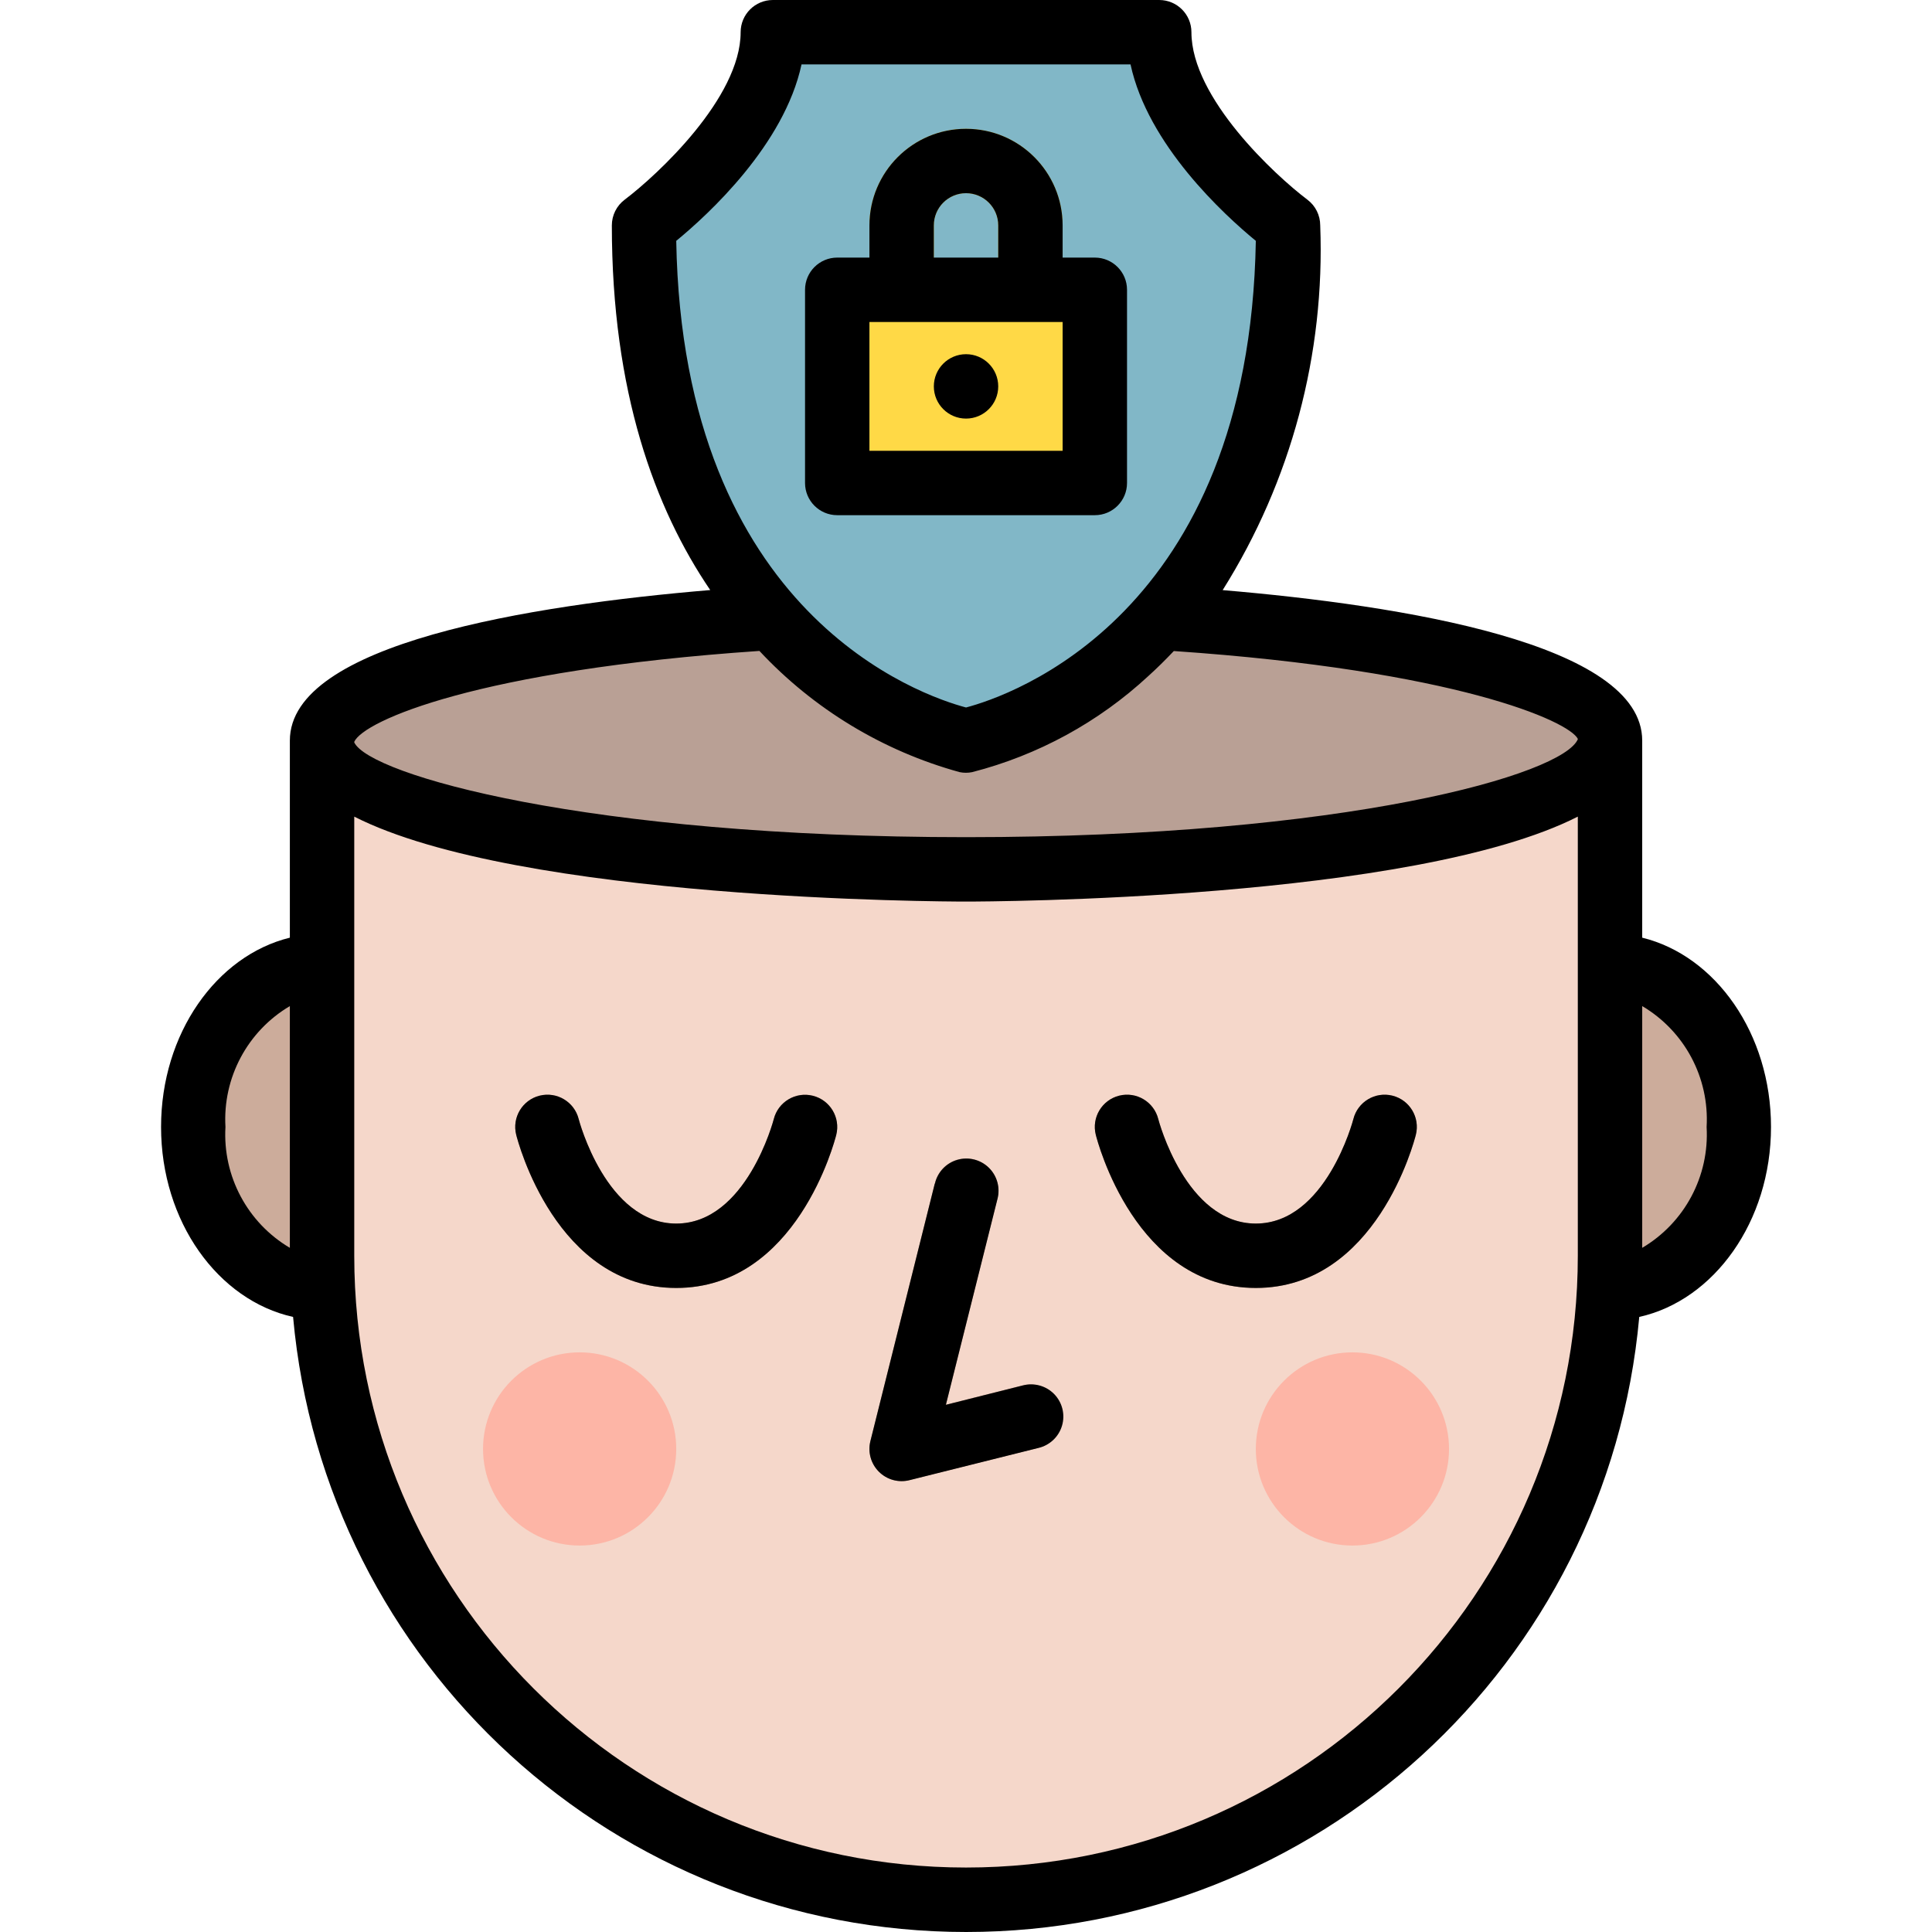 <svg height="480pt" viewBox="-40 0 480 480.016" width="480pt" xmlns="http://www.w3.org/2000/svg"><path d="m344.008 320h16c17.672 0 32-17.91 32-40s-14.328-40-32-40h-16zm0 0" fill="#ccac9b"/><path d="m56.008 320h-16c-17.672 0-32-17.91-32-40s14.328-40 32-40h16zm0 0" fill="#ccac9b"/><path d="m40.008 184h320v128c0 88.367-71.633 160-160 160-88.367 0-160-71.633-160-160zm0 0" fill="#f5d7ca"/><path d="m360.008 184c0-17.672-71.633-32-160-32-88.367 0-160 14.328-160 32s71.633 32 160 32c88.367 0 160-14.328 160-32zm0 0" fill="#b9a095"/><g fill="#a8887a"><path d="m184.008 368c-2.461 0-4.785-1.137-6.301-3.074-1.516-1.941-2.055-4.473-1.461-6.863l16-64c.641-2.828 2.758-5.094 5.543-5.914 2.785-.824 5.793-.07 7.867 1.961 2.07 2.031 2.879 5.027 2.113 7.828l-12.762 51.07 19.055-4.801c4.273-1.035 8.582 1.566 9.648 5.832 1.07 4.262-1.504 8.59-5.758 9.688l-32 8c-.637.172-1.289.262-1.945.273zm0 0"/><path d="m128.008 320c-29.902 0-39.367-36.504-39.762-38.062-1.074-4.289 1.527-8.633 5.812-9.711 4.285-1.074 8.633 1.527 9.711 5.812.062.258 6.832 25.961 24.238 25.961s24.176-25.703 24.238-25.961c1.078-4.285 5.426-6.887 9.711-5.812 4.285 1.078 6.887 5.422 5.812 9.711-.395 1.559-9.859 38.062-39.762 38.062zm0 0"/><path d="m272.008 320c-29.902 0-39.367-36.504-39.762-38.062-1.074-4.289 1.527-8.633 5.812-9.711 4.285-1.074 8.633 1.527 9.711 5.812.062.258 6.832 25.961 24.238 25.961s24.176-25.703 24.238-25.961c1.078-4.285 5.426-6.887 9.711-5.812 4.285 1.078 6.887 5.422 5.812 9.711-.395 1.559-9.859 38.062-39.762 38.062zm0 0"/></g><path d="m128.008 360c0 13.254-10.746 24-24 24-13.254 0-24-10.746-24-24s10.746-24 24-24c13.254 0 24 10.746 24 24zm0 0" fill="#fdb5a6"/><path d="m320.008 360c0 13.254-10.746 24-24 24-13.254 0-24-10.746-24-24s10.746-24 24-24c13.254 0 24 10.746 24 24zm0 0" fill="#fdb5a6"/><path d="m200.008 8h48c0 24 32 48 32 48 0 112-80 128-80 128s-80-16-80-128c0 0 32-24 32-48zm0 0" fill="#81b7c7"/><path d="m200.008 32c-13.254 0-24 10.746-24 24v16c0 4.418 3.582 8 8 8h8v-24c0-4.418 3.582-8 8-8 4.418 0 8 3.582 8 8v24h8c4.418 0 8-3.582 8-8v-16c0-13.254-10.746-24-24-24zm0 0" fill="#ffd946"/><path d="m168.008 72h64v48h-64zm0 0" fill="#ffd946"/><path d="m192.246 294.062-16 64c-.676 2.727.121 5.605 2.109 7.59 1.984 1.988 4.863 2.785 7.59 2.109l32-8c2.828-.641 5.094-2.758 5.914-5.543.824-2.785.07-5.793-1.961-7.867-2.031-2.07-5.027-2.879-7.828-2.113l-19.07 4.801 12.801-51.07c.766-2.801-.043-5.793-2.113-7.828-2.07-2.031-5.082-2.781-7.867-1.961-2.781.82-4.902 3.086-5.539 5.918zm0 0"/><path d="m161.969 272.258c-4.281-1.086-8.633 1.5-9.723 5.781-.062.258-6.832 25.961-24.238 25.961s-24.176-25.703-24.238-25.961c-1.078-4.285-5.426-6.887-9.711-5.812-4.285 1.078-6.887 5.422-5.812 9.711.387 1.559 9.859 38.062 39.762 38.062 29.902 0 39.375-36.504 39.762-38.062 1.059-4.273-1.535-8.602-5.801-9.68zm0 0"/><path d="m272.008 320c29.902 0 39.375-36.504 39.762-38.062 1.074-4.289-1.527-8.633-5.812-9.711-4.285-1.074-8.633 1.527-9.711 5.812-.062.258-6.832 25.961-24.238 25.961s-24.176-25.703-24.238-25.961c-1.078-4.285-5.426-6.887-9.711-5.812-4.285 1.078-6.887 5.422-5.812 9.711.387 1.559 9.859 38.062 39.762 38.062zm0 0"/><path d="m168.008 128h64c4.418 0 8-3.582 8-8v-48c0-4.418-3.582-8-8-8h-8v-8c0-13.254-10.746-24-24-24-13.254 0-24 10.746-24 24v8h-8c-4.418 0-8 3.582-8 8v48c0 4.418 3.582 8 8 8zm24-72c0-4.418 3.582-8 8-8 4.418 0 8 3.582 8 8v8h-16zm-16 24h48v32h-48zm0 0"/><path d="m208.008 96c0 4.418-3.582 8-8 8-4.418 0-8-3.582-8-8s3.582-8 8-8c4.418 0 8 3.582 8 8zm0 0"/><path d="m368.008 232.969v-48.969c0-24.113-59.68-33.602-104.238-37.383 17.016-27.078 25.465-58.66 24.238-90.617 0-2.52-1.184-4.891-3.199-6.398-8-6.035-28.801-25.266-28.801-41.602 0-4.418-3.582-8-8-8h-96c-4.418 0-8 3.582-8 8 0 16.336-20.801 35.566-28.801 41.602-2.012 1.508-3.199 3.879-3.199 6.398 0 41.305 10.641 70.297 24.441 90.602-44.586 3.742-104.441 13.254-104.441 37.398v48.969c-18.23 4.465-32 23.832-32 47.031 0 23.504 14.16 43.07 32.801 47.199 7.812 86.535 80.348 152.816 167.23 152.816 86.887 0 159.422-66.281 167.234-152.816 18.574-4.129 32.734-23.695 32.734-47.199 0-23.199-13.77-42.566-32-47.031zm-336 77.062c-10.535-6.227-16.711-17.816-16-30.031-.711-12.215 5.465-23.805 16-30.031zm96-250.191c8-6.566 26.84-23.887 31.129-43.84h81.742c4.289 19.953 23.129 37.273 31.129 43.84-1.602 93.105-61.168 113.082-72 115.938-10.855-2.883-70.398-22.891-72-115.938zm224 252.16c0 83.949-68.051 152-152 152-83.945 0-152-68.051-152-152v-109.105c40.871 20.793 146.473 21.105 152 21.105 5.527 0 111.129-.312 152-21.105zm-152-104c-94.398 0-148.207-15.543-152-23.543v-.152c2.328-5.215 30.734-17.801 100.664-22.578 13.477 14.441 30.691 24.867 49.734 30.113 1.035.215 2.102.215 3.137 0 16.355-4.203 31.402-12.414 43.785-23.895 2.07-1.867 4.184-3.953 6.305-6.191 70.031 4.797 98.312 17.461 100.398 21.863-3.504 8.75-57.328 24.383-152.023 24.383zm168 102.031v-60.062c10.535 6.227 16.711 17.816 16 30.031.711 12.215-5.465 23.805-16 30.031zm0 0"/></svg>